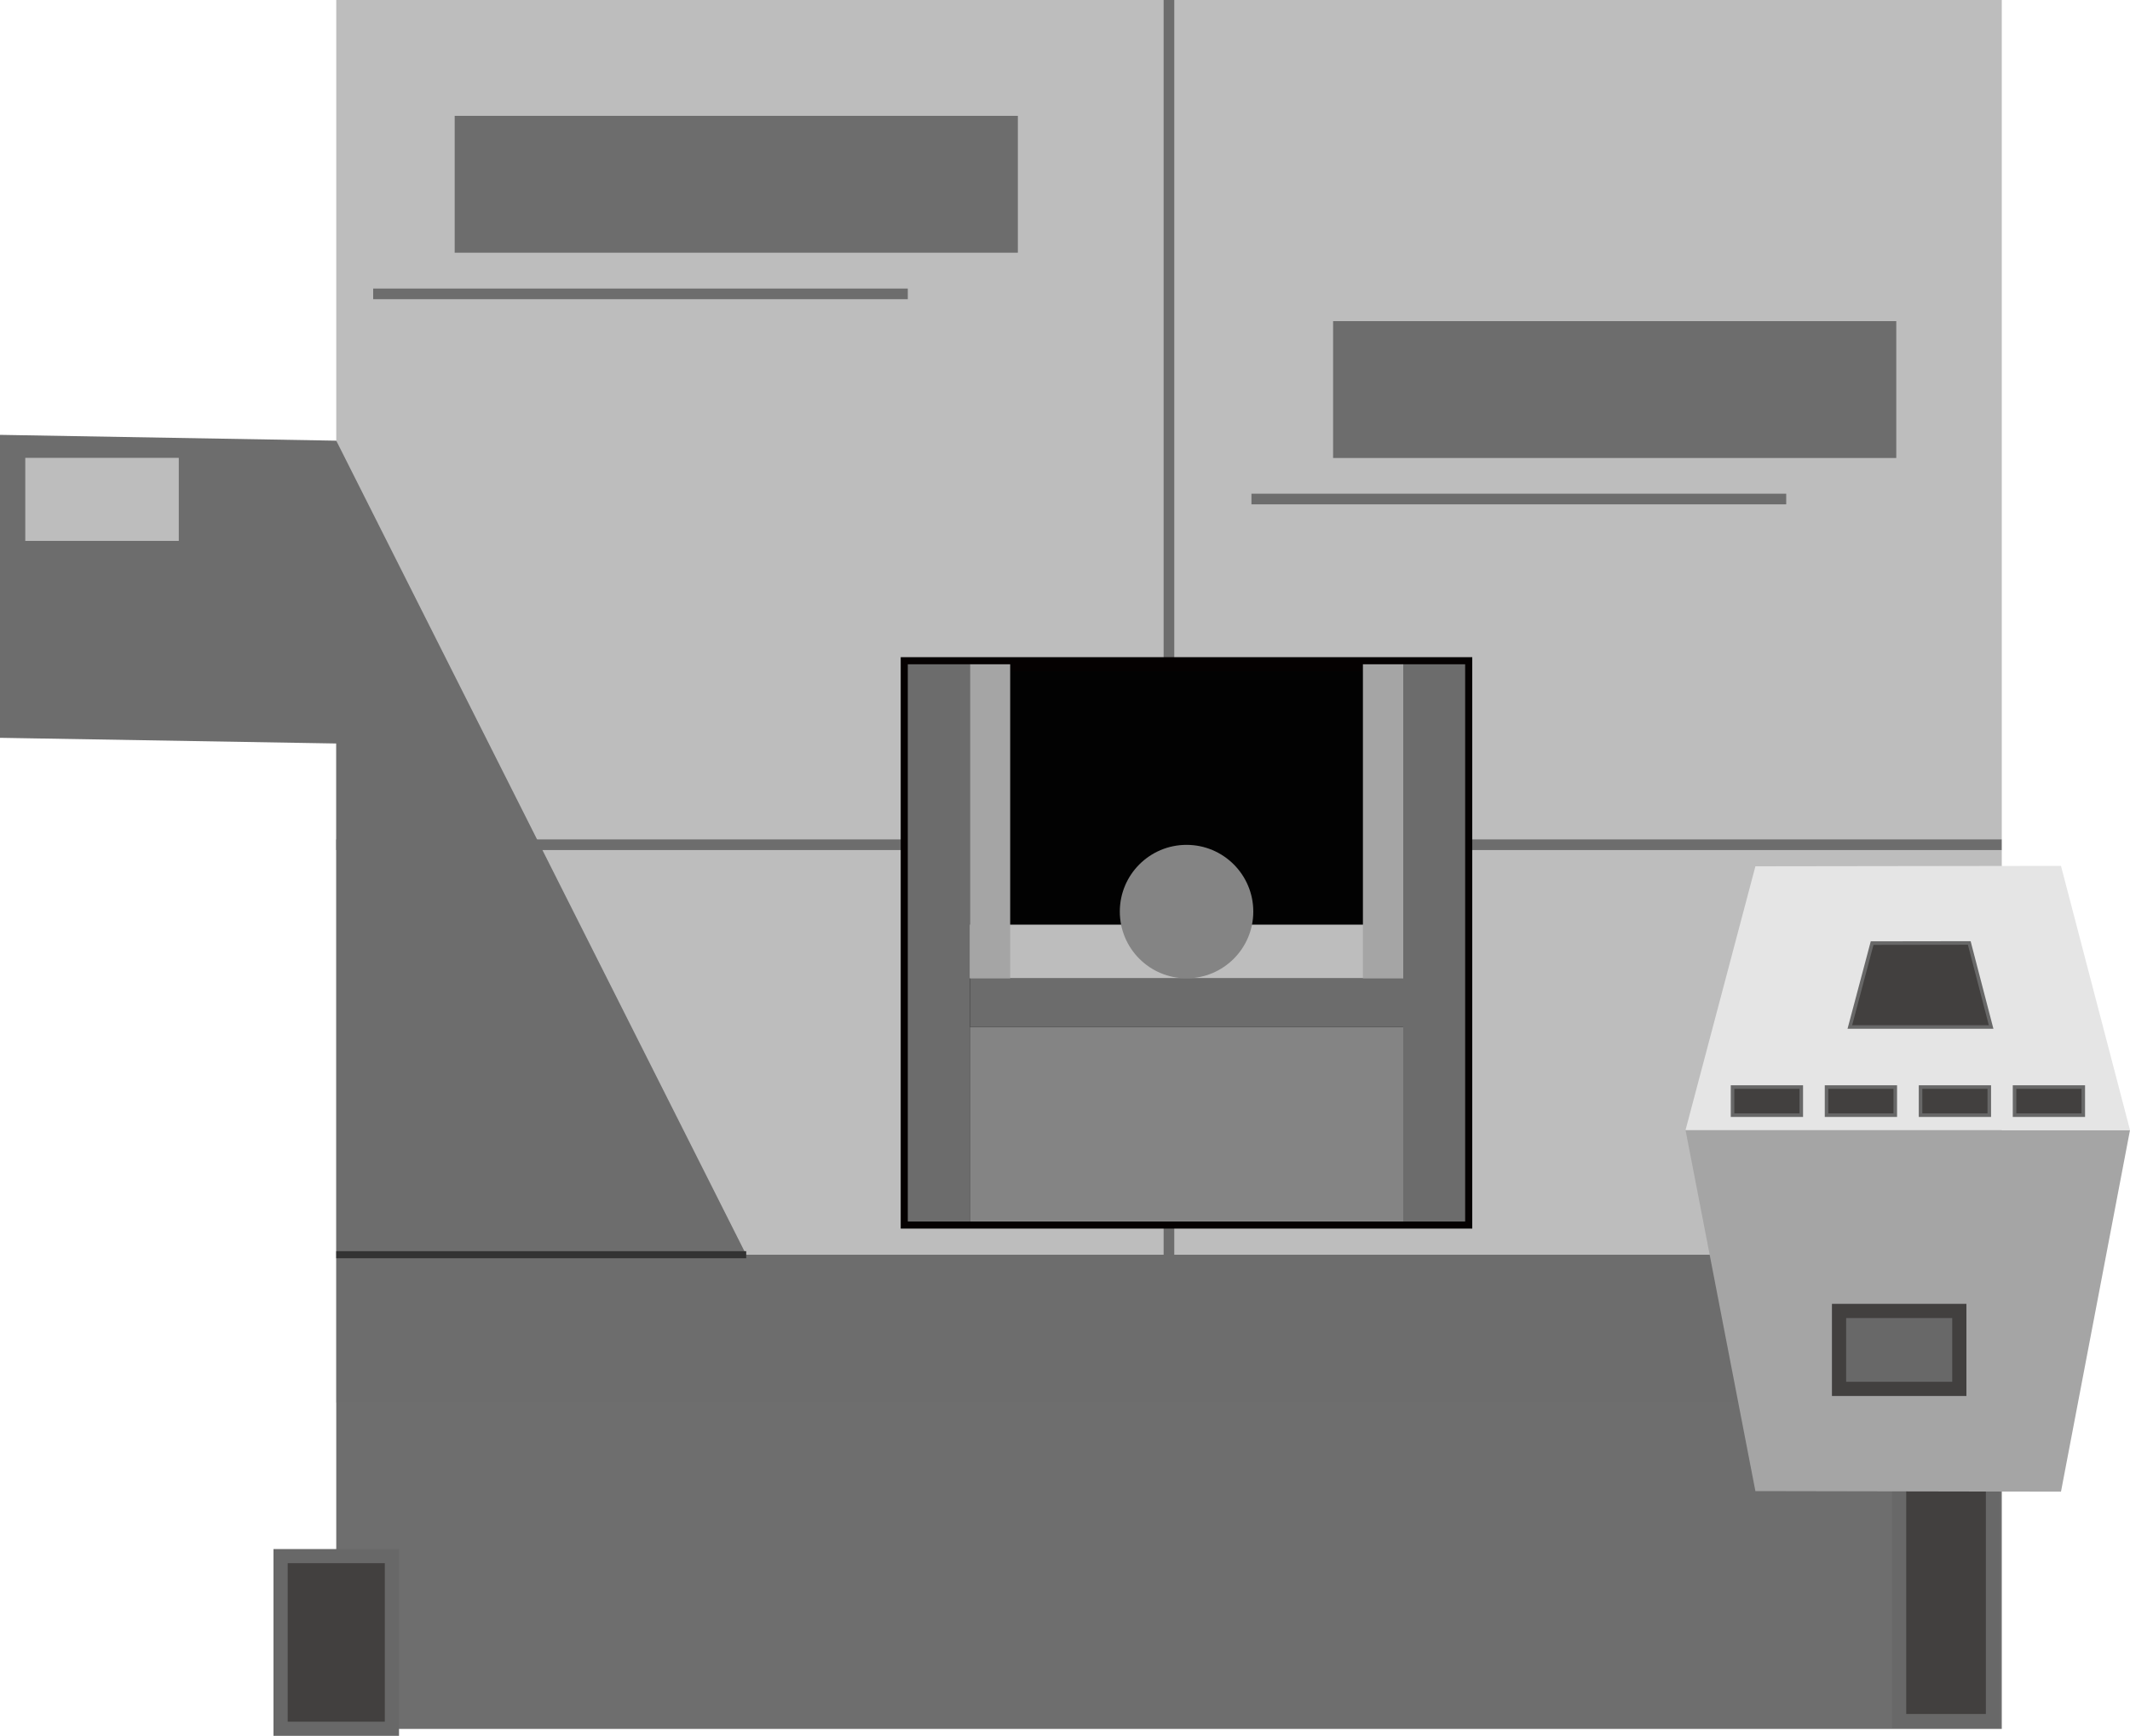 <svg xmlns="http://www.w3.org/2000/svg" viewBox="0 0 150 122.27"><defs><style>.cls-1{fill:#bdbdbd;}.cls-2,.cls-3{fill:#6d6d6d;}.cls-2{opacity:0.99;}.cls-11,.cls-4{fill:#42403f;stroke:#686868;}.cls-11,.cls-12,.cls-4,.cls-5,.cls-6,.cls-9{stroke-miterlimit:10;}.cls-5,.cls-9{fill:none;}.cls-5{stroke:#6d6d6d;stroke-width:0.75px;}.cls-6{fill:#020202;stroke:#050101;}.cls-7{fill:#848484;}.cls-8{fill:#a5a5a5;}.cls-9{stroke:#333;stroke-width:0.5px;}.cls-10{fill:#e5e5e5;}.cls-11{stroke-width:0.25px;}.cls-12{fill:#686868;stroke:#42403f;}</style></defs><title>Heavy-duty band sawing machine(重型带锯床)</title><g id="图层_2" data-name="图层 2"><g id="图层_61" data-name="图层 61"><g id="Heavy-duty_band_sawing_machine_重型带锯床_" data-name="Heavy-duty band sawing machine(重型带锯床)"><rect class="cls-1" x="23.68" width="117.29" height="98.8"/><rect class="cls-2" x="23.68" y="88.38" width="117.29" height="33.4"/><polygon class="cls-3" points="52.55 88.38 23.68 31.04 0 30.63 0 51.97 23.68 52.37 23.68 88.38 52.55 88.38"/><rect class="cls-4" x="133.74" y="104.51" width="6.61" height="16.72"/><rect class="cls-4" x="19.76" y="109.61" width="7.84" height="12.16"/><rect class="cls-1" x="1.78" y="32.25" width="10.81" height="5.85"/><line class="cls-5" x1="82.32" x2="82.32" y2="88.38"/><rect class="cls-3" x="32.02" y="8.16" width="39.66" height="9.64"/><line class="cls-5" x1="26.28" y1="20.7" x2="63.93" y2="20.7"/><rect class="cls-3" x="93.88" y="22.62" width="39.66" height="9.64"/><line class="cls-5" x1="88.13" y1="35.15" x2="125.79" y2="35.15"/><line class="cls-5" x1="23.68" y1="59.5" x2="140.96" y2="59.5"/><rect class="cls-6" x="63.93" y="46.79" width="39.25" height="39.25"/><rect class="cls-2" x="63.93" y="46.79" width="4.37" height="39.25"/><rect class="cls-2" x="98.81" y="46.79" width="4.37" height="39.25"/><rect class="cls-2" x="68.3" y="68.91" width="30.52" height="3.42"/><rect class="cls-7" x="68.3" y="72.33" width="30.52" height="13.71"/><rect class="cls-1" x="68.3" y="65.13" width="30.52" height="3.78"/><rect class="cls-8" x="68.3" y="46.79" width="2.84" height="22.12"/><rect class="cls-8" x="95.98" y="46.79" width="2.84" height="22.12"/><circle class="cls-7" cx="83.56" cy="64.21" r="4.7"/><polygon class="cls-8" points="145.14 105.07 123.62 105.03 118.7 79.6 150 79.6 145.14 105.07"/><line class="cls-9" x1="52.55" y1="88.38" x2="23.68" y2="88.38"/><polygon class="cls-10" points="145.14 60.99 123.62 61.02 118.7 79.6 150 79.6 145.14 60.99"/><polygon class="cls-11" points="138.68 66.42 131.84 66.43 130.27 72.34 140.22 72.34 138.68 66.42"/><rect class="cls-12" x="129.51" y="92.34" width="8.47" height="5.49"/><rect class="cls-11" x="122.01" y="76.57" width="4.84" height="1.98"/><rect class="cls-11" x="128.63" y="76.57" width="4.84" height="1.98"/><rect class="cls-11" x="135.25" y="76.57" width="4.84" height="1.98"/><rect class="cls-11" x="141.87" y="76.57" width="4.84" height="1.98"/></g></g></g></svg>
